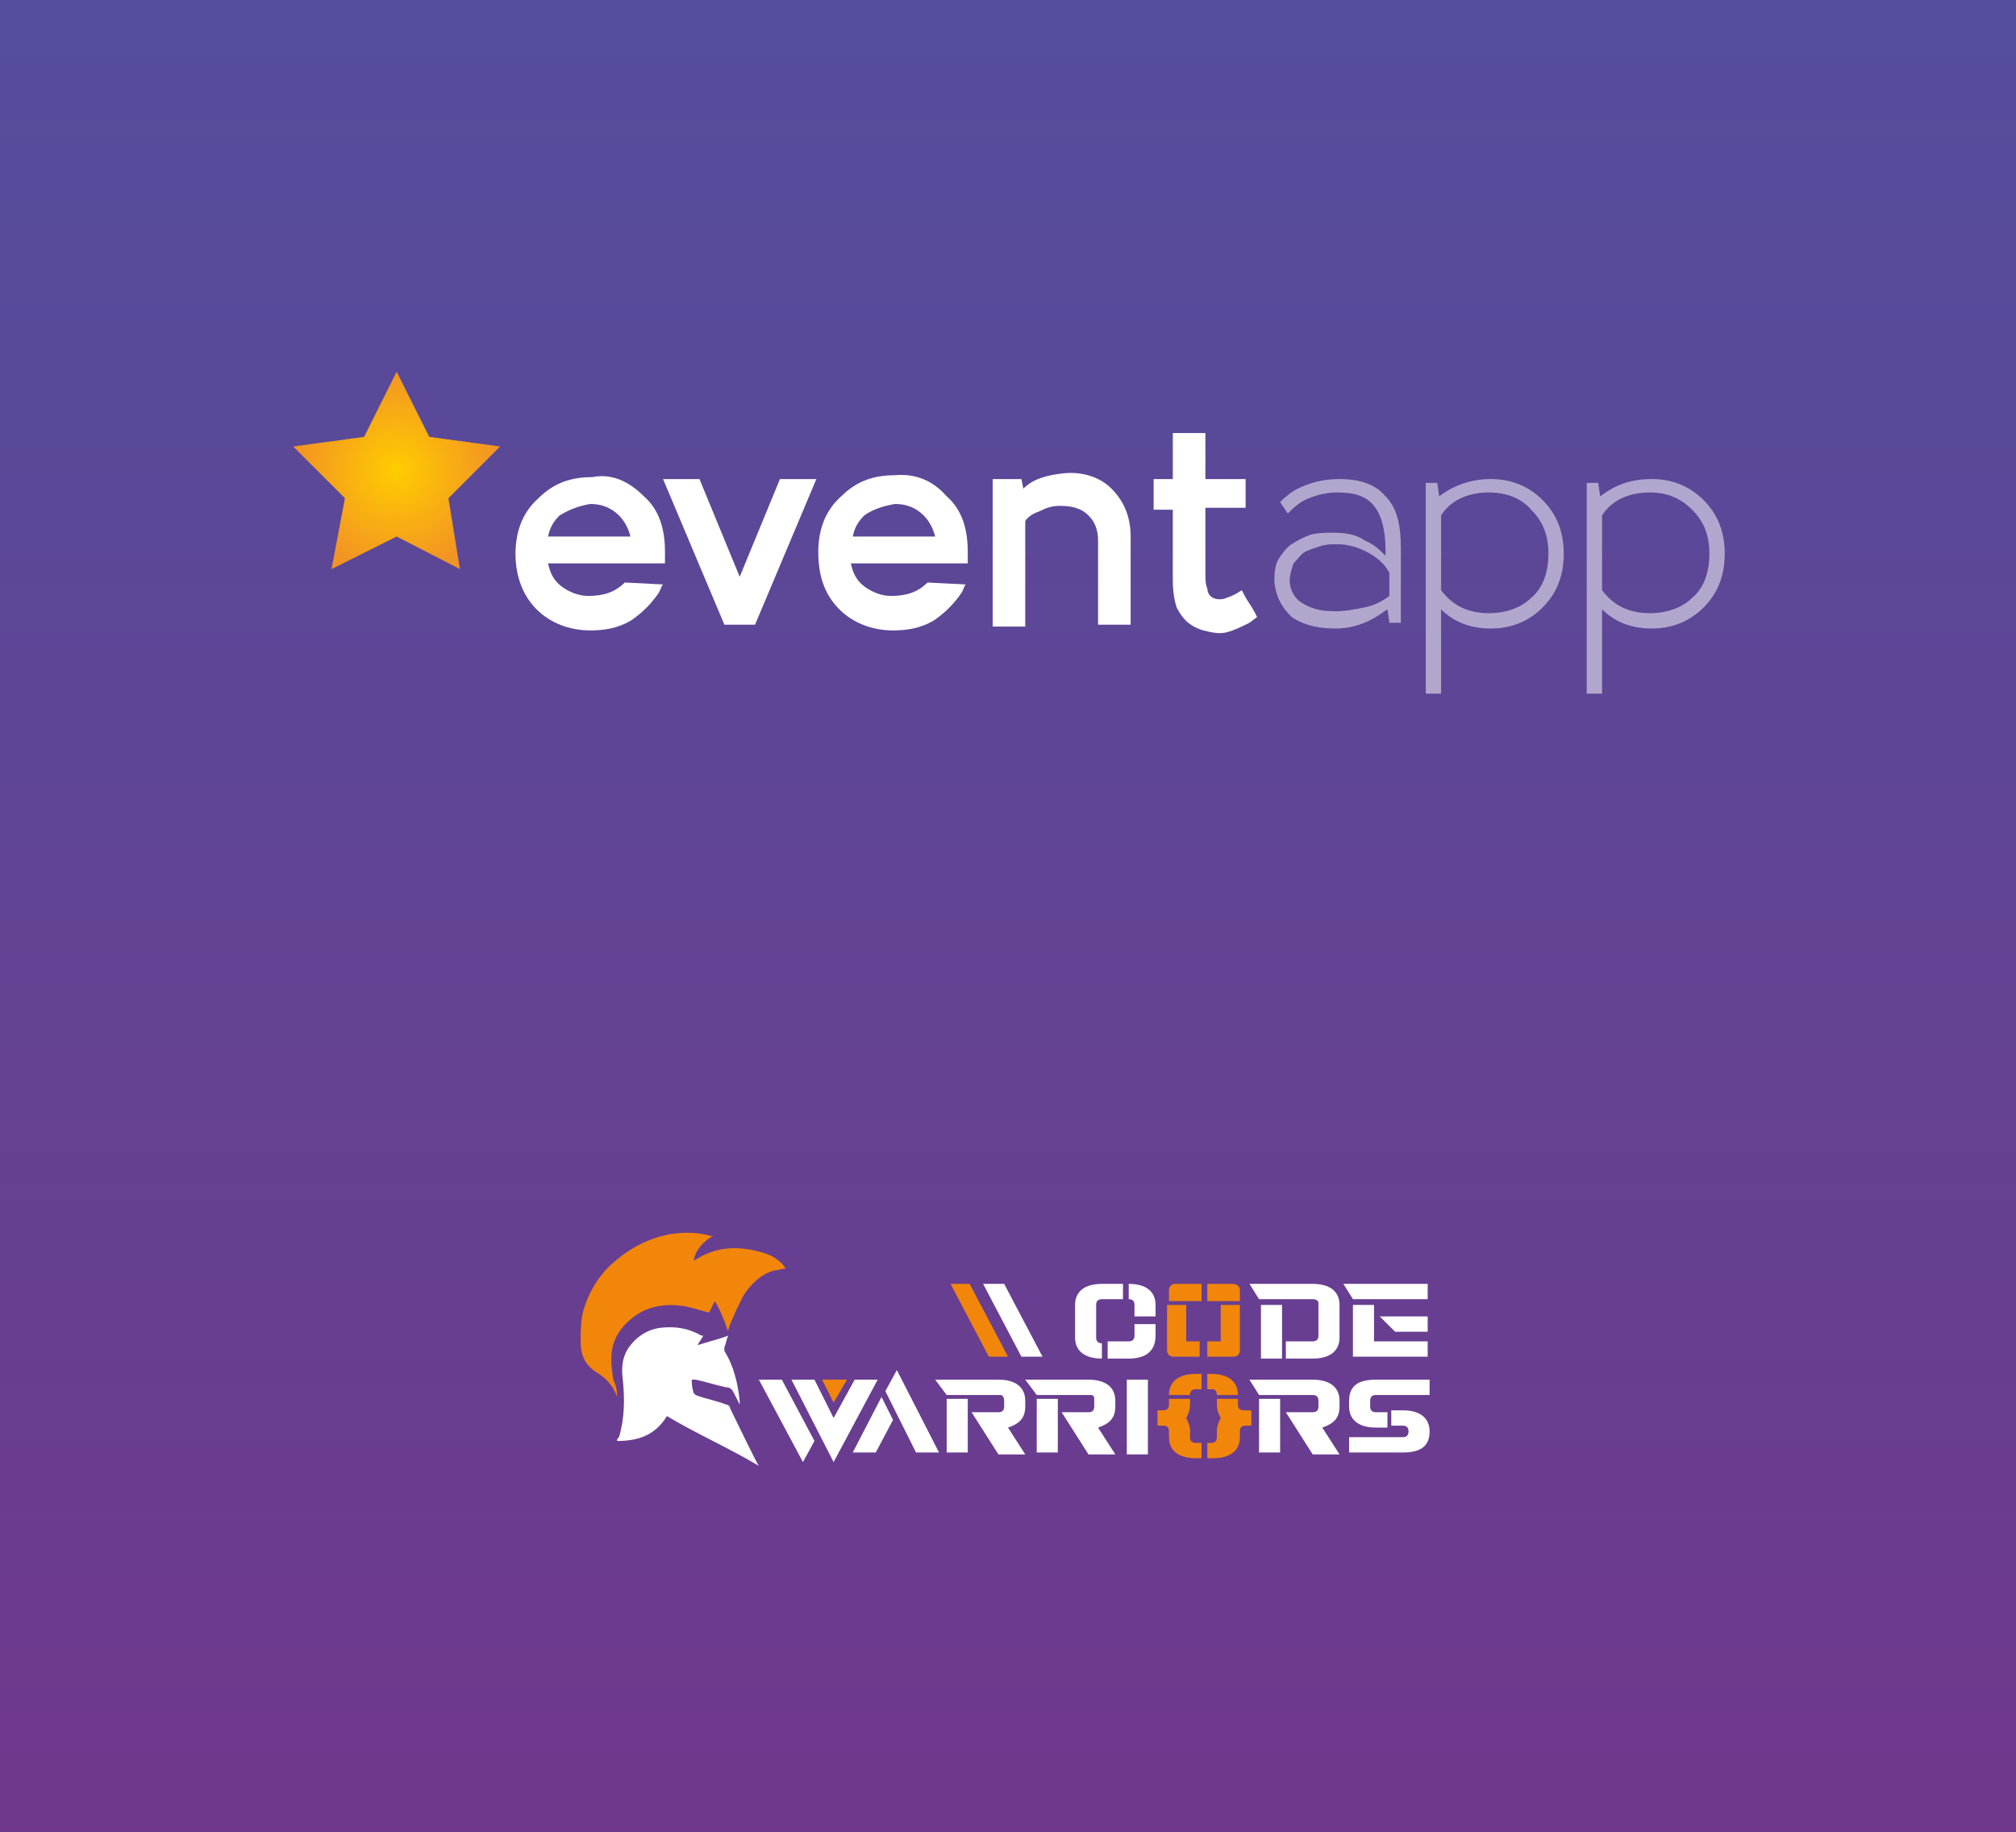 <?xml version="1.0" encoding="utf-8"?>
<!-- Generator: Adobe Illustrator 25.2.0, SVG Export Plug-In . SVG Version: 6.00 Build 0)  -->
<svg version="1.1" id="Capa_1" xmlns="http://www.w3.org/2000/svg" xmlns:xlink="http://www.w3.org/1999/xlink" x="0px" y="0px"
	 viewBox="0 0 105.2 95.6" style="enable-background:new 0 0 105.2 95.6;" xml:space="preserve">
<rect x="0" y="0" width="105.2" height="95.6" fill="#333333" stroke="none"/>
<style type="text/css">
	.st0{fill:url(#SVGID_1_);}
	.st1{fill:#6F388D;}
	.st2{fill:#EA4E4C;}
	.st3{fill:url(#SVGID_2_);}
	.st4{fill:url(#SVGID_3_);}
	.st5{fill:url(#SVGID_4_);}
	.st6{fill:#F29423;}
	.st7{fill:#FFCC00;}
	.st8{fill:#F0811E;}
	.st9{fill:#544E9C;}
	.st10{fill:#FFFFFF;}
	.st11{fill:url(#SVGID_5_);}
	.st12{fill:url(#SVGID_6_);}
	.st13{fill:url(#SVGID_7_);}
	.st14{fill:url(#SVGID_8_);}
	.st15{fill:url(#SVGID_9_);}
	.st16{fill:url(#SVGID_10_);}
	.st17{fill:#1F1B1E;}
	.st18{fill:#FFFFFF;stroke:#E3E3E3;stroke-width:0.709;stroke-miterlimit:10;}
	.st19{opacity:0.1;fill:#6F388D;}
	.st20{opacity:0.1;fill:#F29423;}
	.st21{opacity:0.1;fill:#EA4E4C;}
	.st22{fill:url(#SVGID_11_);}
	.st23{opacity:0.52;fill:#FFFFFF;}
	.st24{fill:url(#SVGID_12_);}
	.st25{fill:#F1860B;}
</style>
<linearGradient id="SVGID_1_" gradientUnits="userSpaceOnUse" x1="52.591" y1="1.028" x2="52.591" y2="94.495">
	<stop  offset="0" style="stop-color:#544E9C"/>
	<stop  offset="1" style="stop-color:#6F388D"/>
</linearGradient>
<rect class="st0" width="105.2" height="95.6"/>
<g>
	<path class="st10" d="M33.6,25.9c0.8,0.7,1.1,1.7,1.1,2.9V29c0,0.1,0,0.1,0,0.2c0,0.1,0,0.2,0,0.2h-6.1c0.1,0.5,0.3,0.9,0.7,1.2
		c0.4,0.3,0.9,0.5,1.4,0.5c0.8,0,1.4-0.2,1.9-0.7l2,0.1c-0.1,0.1-0.1,0.2-0.2,0.4c-0.4,0.6-0.9,1.1-1.5,1.5
		c-0.7,0.4-1.4,0.5-2.1,0.5c-1.1,0-2.1-0.4-2.8-1.1s-1.1-1.7-1.1-2.9c0-1.2,0.4-2.2,1.2-2.9c0.8-0.8,1.7-1.1,2.8-1.1
		C31.9,24.7,32.8,25.1,33.6,25.9z M29.2,26.9c-0.3,0.3-0.5,0.6-0.6,1.1h4.3c-0.1-0.4-0.3-0.8-0.6-1.1c-0.4-0.4-0.9-0.6-1.5-0.6
		C30.2,26.4,29.7,26.6,29.2,26.9z"/>
	<path class="st10" d="M36.5,25l2.1,5.1l2.1-5.1h1.9l-3.2,7.6h-1.6L34.6,25H36.5z"/>
	<path class="st10" d="M49.4,25.9c0.8,0.7,1.1,1.7,1.1,2.9V29c0,0.1,0,0.1,0,0.2c0,0.1,0,0.2,0,0.2h-6.1c0.1,0.5,0.3,0.9,0.7,1.2
		c0.4,0.3,0.9,0.5,1.4,0.5c0.8,0,1.4-0.2,1.9-0.7l2,0.1c-0.1,0.1-0.1,0.2-0.2,0.4c-0.4,0.6-0.9,1.1-1.5,1.5
		c-0.7,0.4-1.4,0.5-2.1,0.5c-1.1,0-2.1-0.4-2.8-1.1C43,31,42.7,30,42.7,28.8c0-1.2,0.4-2.2,1.2-2.9c0.8-0.8,1.7-1.1,2.8-1.1
		C47.8,24.7,48.7,25.1,49.4,25.9z M45.1,26.9c-0.3,0.3-0.5,0.6-0.6,1.1h4.3c-0.1-0.4-0.3-0.8-0.6-1.1c-0.4-0.4-0.9-0.6-1.5-0.6
		C46.1,26.4,45.5,26.6,45.1,26.9z"/>
	<path class="st10" d="M51.8,32.6V25h1.5l0.1,0.5c0.5-0.5,1.2-0.7,2.1-0.8c1-0.1,1.9,0.2,2.5,0.8s1,1.4,1,2.5v4.6v0v0v0v0h-1.7v-4.4
		c0-0.6-0.2-1-0.5-1.3c-0.4-0.4-0.9-0.5-1.5-0.5c-0.4,0-0.7,0.1-1.1,0.3c-0.3,0.1-0.6,0.3-0.7,0.5v5.5H51.8z"/>
	<path class="st10" d="M62.9,22.6V25H65v1.5h-2.1v3.2c0,0,0,0.1,0,0.1c0,0.4,0,0.7,0.1,0.9c0,0.2,0.1,0.4,0.3,0.5
		c0.2,0.1,0.5,0.1,0.7,0c0.3-0.1,0.5-0.2,0.8-0.4c0.1,0.2,0.2,0.4,0.4,0.7c0.2,0.3,0.3,0.5,0.4,0.7l-0.4,0.3
		c-0.4,0.2-0.8,0.4-1.2,0.5c-0.4,0.1-0.8,0-1.2-0.1c-0.7-0.2-1.1-0.6-1.4-1.2c-0.1-0.3-0.2-0.8-0.2-1.4v-3.7h-1V25h1v-2.4H62.9z"/>
	<path class="st23" d="M66.5,30.4c0-0.4,0-0.8,0.2-1.2c0.2-0.3,0.4-0.6,0.7-0.8c0.3-0.2,0.7-0.4,1-0.5c0.4-0.1,0.8-0.1,1.2-0.1
		c0.6,0,1.2,0.1,1.6,0.4c0.5,0.2,0.8,0.5,1.1,0.8v-0.3c0-1-0.2-1.8-0.6-2.3c-0.4-0.5-1-0.7-1.9-0.7c-0.5,0-1,0.1-1.5,0.3
		c-0.5,0.2-0.8,0.5-1.1,0.8l-0.4-0.6c0.4-0.4,0.8-0.7,1.4-0.9c0.5-0.2,1.1-0.3,1.7-0.3c1.1,0,1.9,0.3,2.4,0.9
		c0.6,0.6,0.8,1.5,0.8,2.7v3.9h-0.6l-0.1-0.7c-0.3,0.2-0.7,0.5-1.2,0.7c-0.5,0.2-1,0.3-1.5,0.3c-1,0-1.7-0.2-2.3-0.6
		C66.9,31.7,66.6,31.2,66.5,30.4z M72.5,31.1v-1.2c-0.2-0.4-0.5-0.7-1-1c-0.5-0.3-1.1-0.5-1.7-0.5c-0.3,0-0.6,0-0.9,0.1
		c-0.3,0.1-0.6,0.2-0.8,0.3c-0.2,0.1-0.4,0.4-0.6,0.6c-0.1,0.3-0.2,0.6-0.2,0.9c0,0.5,0.3,1,0.7,1.2c0.5,0.3,1,0.4,1.7,0.4
		c0.5,0,1-0.1,1.5-0.2C71.7,31.6,72.1,31.4,72.5,31.1z"/>
	<path class="st23" d="M77.8,25c1.1,0,2,0.4,2.7,1.1c0.7,0.7,1.1,1.6,1.1,2.8c0,1.2-0.4,2.1-1.1,2.8c-0.7,0.7-1.6,1.1-2.7,1.1
		c-1,0-1.9-0.3-2.6-1v4.4h-0.8V25.2h0.6l0.1,0.7C75.9,25.3,76.8,25,77.8,25z M77.7,25.7c-1.1,0-2,0.4-2.5,1.2v3.9
		c0.6,0.8,1.4,1.2,2.5,1.2c0.9,0,1.7-0.3,2.2-0.8c0.6-0.5,0.9-1.3,0.9-2.3c0-1-0.3-1.7-0.9-2.3C79.4,26,78.6,25.7,77.7,25.7z"/>
	<path class="st23" d="M86.2,25c1.1,0,2,0.4,2.7,1.1c0.7,0.7,1.1,1.6,1.1,2.8c0,1.2-0.4,2.1-1.1,2.8c-0.7,0.7-1.6,1.1-2.7,1.1
		c-1,0-1.9-0.3-2.6-1v4.4h-0.8V25.2h0.6l0.1,0.7C84.3,25.3,85.1,25,86.2,25z M86.1,25.7c-1.1,0-2,0.4-2.5,1.2v3.9
		c0.6,0.8,1.4,1.2,2.5,1.2c0.9,0,1.7-0.3,2.2-0.8c0.6-0.5,0.9-1.3,0.9-2.3c0-1-0.3-1.7-0.9-2.3C87.7,26,87,25.7,86.1,25.7z"/>
	<radialGradient id="SVGID_2_" cx="20.686" cy="24.55" r="5.298" gradientUnits="userSpaceOnUse">
		<stop  offset="0" style="stop-color:#FFCC00"/>
		<stop  offset="1" style="stop-color:#F29423"/>
	</radialGradient>
	<polygon class="st3" points="20.7,19.4 22.4,22.8 26.1,23.3 23.4,26 24,29.7 20.7,28 17.3,29.7 18,26 15.3,23.3 19,22.8 	"/>
</g>
<g>
	<g>
		<path class="st25" d="M32.2,72.9c-0.2-0.6-0.6-1-1.1-1.3c-0.6-0.4-0.8-0.9-0.8-1.6c0-0.6,0-1.2,0.2-1.8c0.3-0.9,0.8-1.7,1.5-2.3
			c0.9-0.8,1.9-1.3,3-1.5c0.7-0.1,1.4-0.1,2.1,0.1c0,0,0.1,0,0.1,0c-0.5,0.3-0.9,0.7-1,1.3c1.2-0.8,2.4-0.8,3.7-0.4
			c0.6,0.2,0.9,0.5,1.1,0.8c-0.2,0-0.4,0.1-0.6,0.1c-0.7,0.2-1.2,0.7-1.6,1.3c-0.3,0.6-0.6,1.2-0.8,1.8c0,0,0,0,0,0.1
			c-0.2-0.6-0.4-1.1-0.7-1.6c-0.1,0.2-0.2,0.4-0.3,0.6c-0.4-0.1-0.7-0.2-1.1-0.3c-1-0.2-2-0.1-2.8,0.5c-0.4,0.3-0.8,0.7-1,1.2
			c-0.3,0.7-0.2,1.4-0.1,2.1C32.2,72.4,32.2,72.7,32.2,72.9C32.2,72.9,32.2,72.9,32.2,72.9z"/>
		<path class="st10" d="M39.6,76.5c-1.5-0.9-3.3-1.7-4.8-2.6c-0.6,1-1.5,1.3-2.6,1.3c0-0.1,0-0.1,0.1-0.2c0.3-1,0.3-2,0.2-3
			c-0.1-0.7,0-1.3,0.4-1.8c0.4-0.5,0.9-0.8,1.5-0.9c0.8-0.1,1.5,0,2.2,0.4c0,0,0,0,0.1,0c-0.1,0.2-0.2,0.3-0.3,0.5
			c0.6-0.2,1.1-0.3,1.6-0.5c-0.1,0.2-0.1,0.4-0.2,0.6c0,0.1,0,0.1,0,0.2c0.5,0.8,0.7,1.7,0.8,2.6c0,0.1,0,0.1,0,0.2
			c-0.1-0.2-0.2-0.4-0.3-0.6c-0.1-0.2-0.2-0.3-0.4-0.3c-0.5-0.1-1.1-0.3-1.6-0.4c0,0-0.1,0-0.2,0c0,0.2,0,0.4,0.1,0.7
			c0,0,0.1,0.1,0.1,0.1c0.5,0.2,1.1,0.3,1.6,0.5c0.1,0,0.2,0.1,0.2,0.2C38.5,74.3,39.5,76.4,39.6,76.5z"/>
	</g>
	<g>
		<path class="st10" d="M57.2,69.8c0,0.2,0.1,0.3,0.3,0.3v0.8c-0.9,0-1.4-0.4-1.4-1.1v-1.7c0-0.7,0.5-1.1,1.4-1.1h1.1v0.8h-1.1
			c-0.2,0-0.3,0.1-0.3,0.3V69.8z M58.9,70.9h-1.1V70h1.1c0.2,0,0.3-0.1,0.3-0.3v-0.6h1.1v0.6C60.3,70.5,59.8,70.9,58.9,70.9z
			 M59.2,68.1c0-0.2-0.1-0.3-0.3-0.3V67c0.9,0,1.4,0.4,1.4,1.1v0.6h-1.1V68.1z"/>
		<path class="st10" d="M68.5,67.8h-2.8L65.2,67h3.3c0.9,0,1.4,0.4,1.4,1.1v1.7c0,0.7-0.5,1.1-1.4,1.1h-1.4V70h1.4
			c0.2,0,0.3-0.1,0.3-0.3v-1.7C68.8,67.9,68.7,67.8,68.5,67.8z M66.9,70.9h-1.1v-2.8h1.1V70.9z"/>
		<path class="st10" d="M74.5,67.8h-3.9L70.1,67h4.4V67.8z M70.6,68.1h1.1V70h2.8v0.8h-3.9V68.1z M74.5,69.5h-1.7L72,68.7h2.5V69.5z
			"/>
		<g>
			<polygon class="st10" points="39.6,72 41.9,76.3 42.5,75.2 40.8,72 			"/>
			<polygon class="st10" points="44.6,72 43.5,74 42.5,72 41.3,72 43.5,76.3 45.8,72 			"/>
			<polygon class="st25" points="44.2,72 42.9,72 43.5,73.2 			"/>
		</g>
		<polygon class="st25" points="49.6,67 51.6,70.8 52.6,70.8 50.6,67 		"/>
		<polygon class="st10" points="51.3,67 53.3,70.8 54.4,70.8 52.4,67 		"/>
		<path class="st10" d="M46.6,74.1l-0.9,1.7h-1.2l1.5-2.9L46.6,74.1z M46.2,72.6l0.6-1.1l2.2,4.3h-1.2L46.2,72.6z"/>
		<path class="st10" d="M52.2,72.8h-2.8L48.8,72h3.3c0.9,0,1.4,0.4,1.4,1.1v0.3c0,0.6-0.3,0.9-0.9,1.1l0.9,1.4h-1.4l-1.4-2.2h1.4
			c0.2,0,0.3-0.1,0.3-0.3v-0.3C52.4,72.9,52.3,72.8,52.2,72.8z M50.5,75.8h-1.1v-2.8h1.1V75.8z"/>
		<path class="st10" d="M56.9,72.8h-2.8L53.5,72h3.3c0.9,0,1.4,0.4,1.4,1.1v0.3c0,0.6-0.3,0.9-0.9,1.1l0.9,1.4h-1.4l-1.4-2.2h1.4
			c0.2,0,0.3-0.1,0.3-0.3v-0.3C57.1,72.9,57.1,72.8,56.9,72.8z M55.2,75.8h-1.1v-2.8h1.1V75.8z"/>
		<path class="st10" d="M58.8,72h1.1v3.9h-1.1V72z"/>
		<g>
			<path class="st25" d="M62.1,75v-0.3c0-0.3-0.1-0.5-0.2-0.7c0.1-0.2,0.2-0.4,0.2-0.7v-0.3H61v0.3c0,0.2-0.1,0.3-0.3,0.3h-0.3v0.8
				h0.3c0.2,0,0.3,0.1,0.3,0.3V75c0,0.7,0.5,1.1,1.4,1.1h0.3v-0.8h-0.3C62.2,75.3,62.1,75.2,62.1,75z"/>
			<path class="st25" d="M62.4,71.7c-0.9,0-1.4,0.4-1.4,1.1h1.1c0-0.2,0.1-0.3,0.3-0.3h0.3v-0.8H62.4z"/>
		</g>
		<g>
			<path class="st25" d="M64.9,73.6c-0.2,0-0.3-0.1-0.3-0.3v-0.3h-1.1v0.3c0,0.3,0.1,0.5,0.2,0.7c-0.1,0.2-0.2,0.4-0.2,0.7V75
				c0,0.2-0.1,0.3-0.3,0.3H63v0.8h0.3c0.9,0,1.4-0.4,1.4-1.1v-0.3c0-0.2,0.1-0.3,0.3-0.3h0.3v-0.8H64.9z"/>
			<path class="st25" d="M63.5,72.8h1.1c0-0.7-0.5-1.1-1.4-1.1H63v0.8h0.3C63.4,72.5,63.5,72.6,63.5,72.8z"/>
		</g>
		<path class="st10" d="M68.5,72.8h-2.8L65.2,72h3.3c0.9,0,1.4,0.4,1.4,1.1v0.3c0,0.6-0.3,0.9-0.9,1.1l0.9,1.4h-1.4l-1.4-2.2h1.4
			c0.2,0,0.3-0.1,0.3-0.3v-0.3C68.8,72.9,68.7,72.8,68.5,72.8z M66.8,75.8h-1.1v-2.8h1.1V75.8z"/>
		<path class="st10" d="M71.8,72h2.8v0.8h-2.8c-0.2,0-0.3,0.1-0.3,0.3v0.3c0,0.2,0.1,0.3,0.3,0.3h0.6v0.8h-0.6
			c-0.9,0-1.4-0.4-1.4-1.1v-0.3C70.4,72.3,70.9,72,71.8,72z M73.2,75.8h-2.8V75h2.8c0.2,0,0.3-0.1,0.3-0.3c0-0.2-0.1-0.3-0.3-0.3
			h-0.6v-0.8h0.6c0.9,0,1.4,0.4,1.4,1.1C74.6,75.5,74.1,75.8,73.2,75.8z"/>
		<g>
			<path class="st25" d="M61.9,68.1h-1v2.4c0,0.2,0.2,0.3,0.3,0.3h1.4V70h-0.7V68.1z"/>
			<path class="st25" d="M61.3,67c-0.2,0-0.3,0.2-0.3,0.3v0.6h1.7V67H61.3z"/>
		</g>
		<g>
			<path class="st25" d="M64.3,67H63v0.9h1.7v-0.6C64.7,67.1,64.5,67,64.3,67z"/>
			<path class="st25" d="M63.7,70H63v0.8h1.4c0.2,0,0.3-0.2,0.3-0.3v-2.4h-1V70z"/>
		</g>
	</g>
</g>
</svg>
